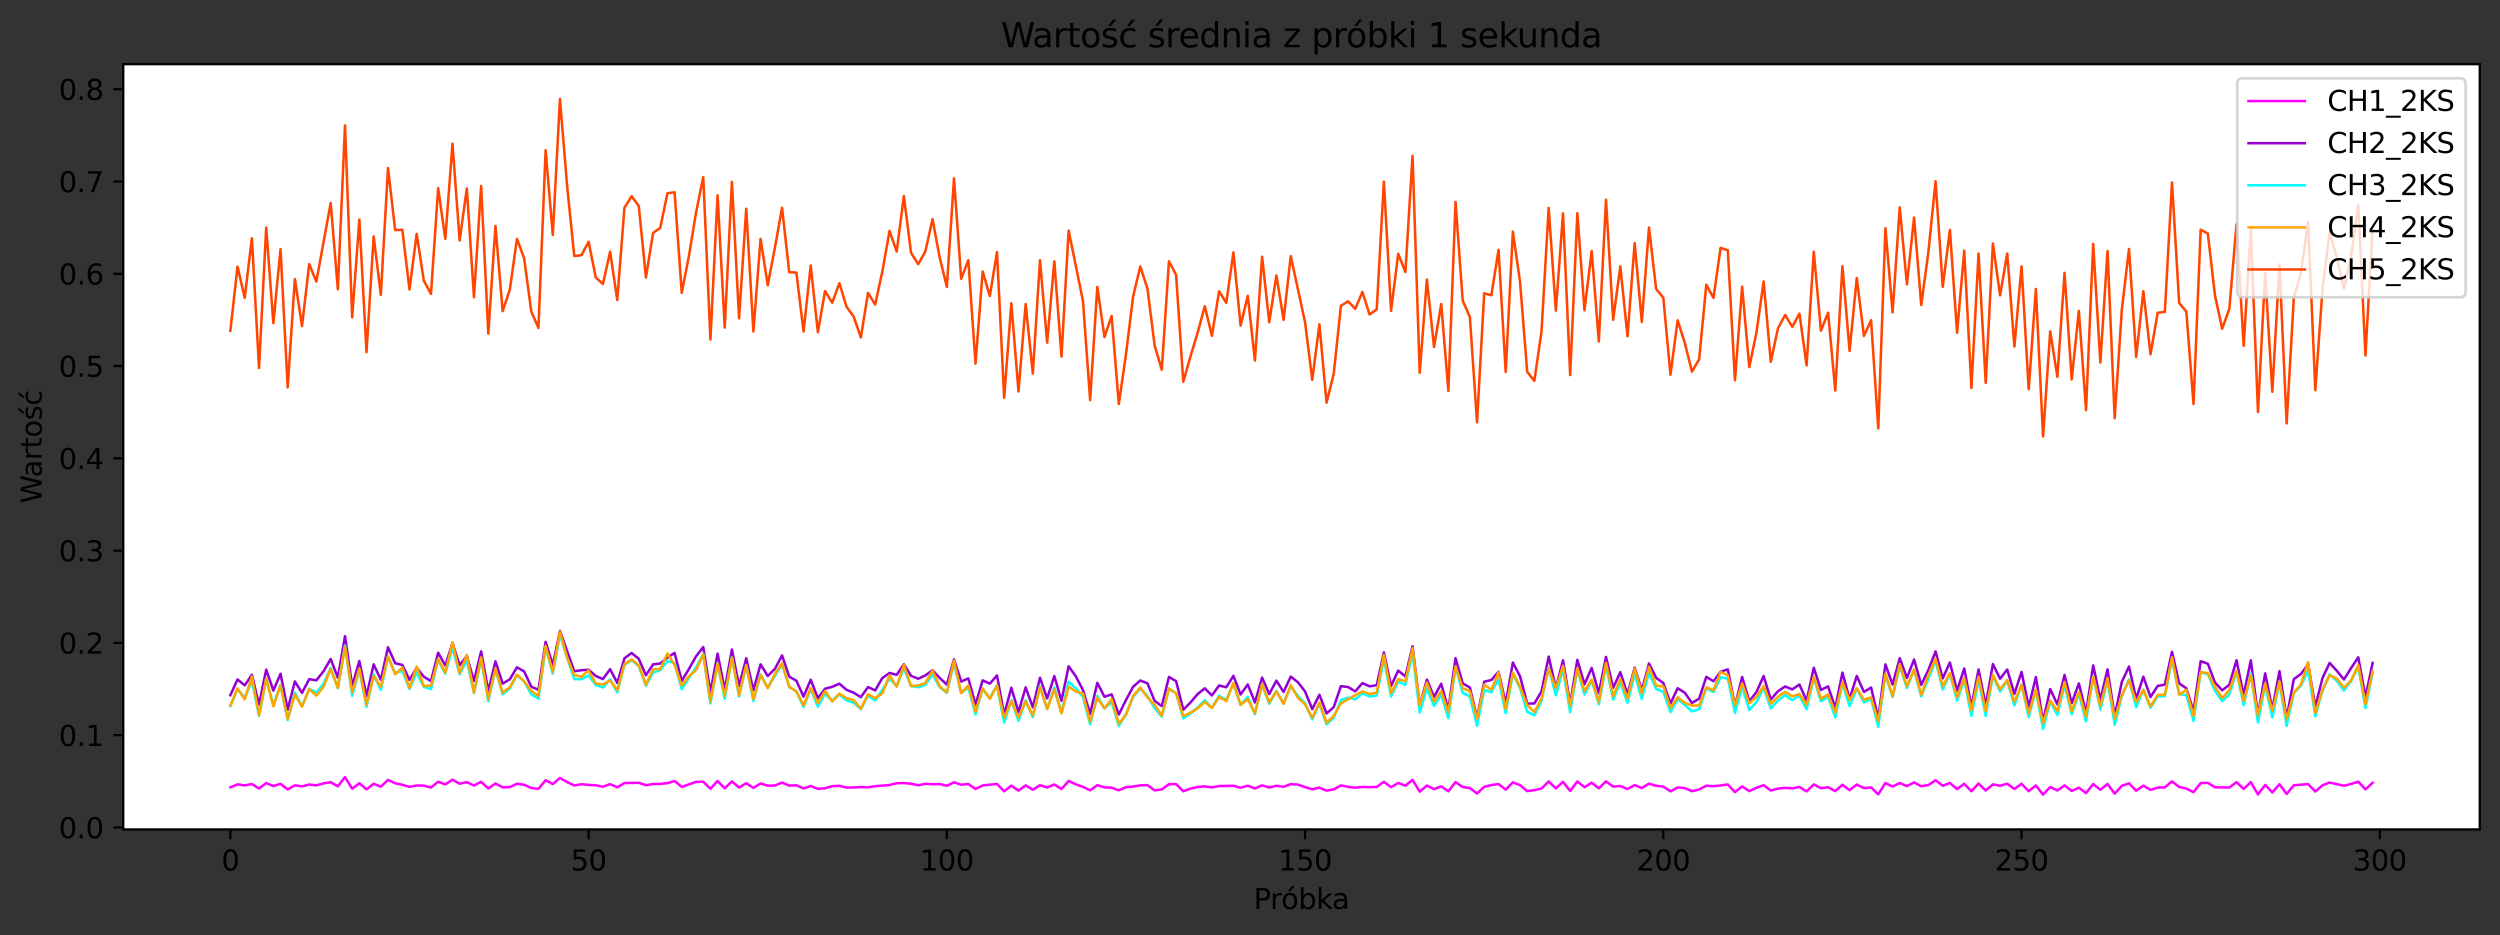 <?xml version="1.0" encoding="utf-8" standalone="no"?>
<!DOCTYPE svg PUBLIC "-//W3C//DTD SVG 1.1//EN"
  "http://www.w3.org/Graphics/SVG/1.1/DTD/svg11.dtd">
<svg xmlns:xlink="http://www.w3.org/1999/xlink" width="887.981pt" height="332.154pt" viewBox="0 0 887.981 332.154" xmlns="http://www.w3.org/2000/svg" version="1.1">
 <rect x="0" y="0" width="887.981" height="332.154" fill="#333333" stroke="none"/>
 <defs>
  <style type="text/css">*{stroke-linejoin: round; stroke-linecap: butt}</style>
 </defs>
 <g id="figure_1">
  <g id="patch_1">
   <path d="M 0 332.154 
L 887.981 332.154 
L 887.981 0 
L 0 0 
L 0 332.154 
z
" style="fill: none"/>
  </g>
  <g id="axes_1">
   <g id="patch_2">
    <path d="M 43.781 294.598 
L 880.781 294.598 
L 880.781 22.798 
L 43.781 22.798 
z
" style="fill: #ffffff"/>
   </g>
   <g id="matplotlib.axis_1">
    <g id="xtick_1">
     <g id="line2d_1">
      <defs>
       <path id="m6b2cd78109" d="M 0 0 
L 0 3.5 
" style="stroke: #000000; stroke-width: 0.8"/>
      </defs>
      <g>
       <use xlink:href="#m6b2cd78109" x="81.827" y="294.598" style="stroke: #000000; stroke-width: 0.8"/>
      </g>
     </g>
     <g id="text_1">
      <!-- 0 -->
      <g transform="translate(78.645 309.197)scale(0.1 -0.1)">
       <defs>
        <path id="DejaVuSans-30" d="M 2034 4250 
Q 1547 4250 1301 3770 
Q 1056 3291 1056 2328 
Q 1056 1369 1301 889 
Q 1547 409 2034 409 
Q 2525 409 2770 889 
Q 3016 1369 3016 2328 
Q 3016 3291 2770 3770 
Q 2525 4250 2034 4250 
z
M 2034 4750 
Q 2819 4750 3233 4129 
Q 3647 3509 3647 2328 
Q 3647 1150 3233 529 
Q 2819 -91 2034 -91 
Q 1250 -91 836 529 
Q 422 1150 422 2328 
Q 422 3509 836 4129 
Q 1250 4750 2034 4750 
z
" transform="scale(0.016)"/>
       </defs>
       <use xlink:href="#DejaVuSans-30"/>
      </g>
     </g>
    </g>
    <g id="xtick_2">
     <g id="line2d_2">
      <g>
       <use xlink:href="#m6b2cd78109" x="209.069" y="294.598" style="stroke: #000000; stroke-width: 0.8"/>
      </g>
     </g>
     <g id="text_2">
      <!-- 50 -->
      <g transform="translate(202.707 309.197)scale(0.1 -0.1)">
       <defs>
        <path id="DejaVuSans-35" d="M 691 4666 
L 3169 4666 
L 3169 4134 
L 1269 4134 
L 1269 2991 
Q 1406 3038 1543 3061 
Q 1681 3084 1819 3084 
Q 2600 3084 3056 2656 
Q 3513 2228 3513 1497 
Q 3513 744 3044 326 
Q 2575 -91 1722 -91 
Q 1428 -91 1123 -41 
Q 819 9 494 109 
L 494 744 
Q 775 591 1075 516 
Q 1375 441 1709 441 
Q 2250 441 2565 725 
Q 2881 1009 2881 1497 
Q 2881 1984 2565 2268 
Q 2250 2553 1709 2553 
Q 1456 2553 1204 2497 
Q 953 2441 691 2322 
L 691 4666 
z
" transform="scale(0.016)"/>
       </defs>
       <use xlink:href="#DejaVuSans-35"/>
       <use xlink:href="#DejaVuSans-30" x="63.623"/>
      </g>
     </g>
    </g>
    <g id="xtick_3">
     <g id="line2d_3">
      <g>
       <use xlink:href="#m6b2cd78109" x="336.311" y="294.598" style="stroke: #000000; stroke-width: 0.8"/>
      </g>
     </g>
     <g id="text_3">
      <!-- 100 -->
      <g transform="translate(326.768 309.197)scale(0.1 -0.1)">
       <defs>
        <path id="DejaVuSans-31" d="M 794 531 
L 1825 531 
L 1825 4091 
L 703 3866 
L 703 4441 
L 1819 4666 
L 2450 4666 
L 2450 531 
L 3481 531 
L 3481 0 
L 794 0 
L 794 531 
z
" transform="scale(0.016)"/>
       </defs>
       <use xlink:href="#DejaVuSans-31"/>
       <use xlink:href="#DejaVuSans-30" x="63.623"/>
       <use xlink:href="#DejaVuSans-30" x="127.246"/>
      </g>
     </g>
    </g>
    <g id="xtick_4">
     <g id="line2d_4">
      <g>
       <use xlink:href="#m6b2cd78109" x="463.554" y="294.598" style="stroke: #000000; stroke-width: 0.8"/>
      </g>
     </g>
     <g id="text_4">
      <!-- 150 -->
      <g transform="translate(454.01 309.197)scale(0.1 -0.1)">
       <use xlink:href="#DejaVuSans-31"/>
       <use xlink:href="#DejaVuSans-35" x="63.623"/>
       <use xlink:href="#DejaVuSans-30" x="127.246"/>
      </g>
     </g>
    </g>
    <g id="xtick_5">
     <g id="line2d_5">
      <g>
       <use xlink:href="#m6b2cd78109" x="590.796" y="294.598" style="stroke: #000000; stroke-width: 0.8"/>
      </g>
     </g>
     <g id="text_5">
      <!-- 200 -->
      <g transform="translate(581.252 309.197)scale(0.1 -0.1)">
       <defs>
        <path id="DejaVuSans-32" d="M 1228 531 
L 3431 531 
L 3431 0 
L 469 0 
L 469 531 
Q 828 903 1448 1529 
Q 2069 2156 2228 2338 
Q 2531 2678 2651 2914 
Q 2772 3150 2772 3378 
Q 2772 3750 2511 3984 
Q 2250 4219 1831 4219 
Q 1534 4219 1204 4116 
Q 875 4013 500 3803 
L 500 4441 
Q 881 4594 1212 4672 
Q 1544 4750 1819 4750 
Q 2544 4750 2975 4387 
Q 3406 4025 3406 3419 
Q 3406 3131 3298 2873 
Q 3191 2616 2906 2266 
Q 2828 2175 2409 1742 
Q 1991 1309 1228 531 
z
" transform="scale(0.016)"/>
       </defs>
       <use xlink:href="#DejaVuSans-32"/>
       <use xlink:href="#DejaVuSans-30" x="63.623"/>
       <use xlink:href="#DejaVuSans-30" x="127.246"/>
      </g>
     </g>
    </g>
    <g id="xtick_6">
     <g id="line2d_6">
      <g>
       <use xlink:href="#m6b2cd78109" x="718.038" y="294.598" style="stroke: #000000; stroke-width: 0.8"/>
      </g>
     </g>
     <g id="text_6">
      <!-- 250 -->
      <g transform="translate(708.495 309.197)scale(0.1 -0.1)">
       <use xlink:href="#DejaVuSans-32"/>
       <use xlink:href="#DejaVuSans-35" x="63.623"/>
       <use xlink:href="#DejaVuSans-30" x="127.246"/>
      </g>
     </g>
    </g>
    <g id="xtick_7">
     <g id="line2d_7">
      <g>
       <use xlink:href="#m6b2cd78109" x="845.281" y="294.598" style="stroke: #000000; stroke-width: 0.8"/>
      </g>
     </g>
     <g id="text_7">
      <!-- 300 -->
      <g transform="translate(835.737 309.197)scale(0.1 -0.1)">
       <defs>
        <path id="DejaVuSans-33" d="M 2597 2516 
Q 3050 2419 3304 2112 
Q 3559 1806 3559 1356 
Q 3559 666 3084 287 
Q 2609 -91 1734 -91 
Q 1441 -91 1130 -33 
Q 819 25 488 141 
L 488 750 
Q 750 597 1062 519 
Q 1375 441 1716 441 
Q 2309 441 2620 675 
Q 2931 909 2931 1356 
Q 2931 1769 2642 2001 
Q 2353 2234 1838 2234 
L 1294 2234 
L 1294 2753 
L 1863 2753 
Q 2328 2753 2575 2939 
Q 2822 3125 2822 3475 
Q 2822 3834 2567 4026 
Q 2313 4219 1838 4219 
Q 1578 4219 1281 4162 
Q 984 4106 628 3988 
L 628 4550 
Q 988 4650 1302 4700 
Q 1616 4750 1894 4750 
Q 2613 4750 3031 4423 
Q 3450 4097 3450 3541 
Q 3450 3153 3228 2886 
Q 3006 2619 2597 2516 
z
" transform="scale(0.016)"/>
       </defs>
       <use xlink:href="#DejaVuSans-33"/>
       <use xlink:href="#DejaVuSans-30" x="63.623"/>
       <use xlink:href="#DejaVuSans-30" x="127.246"/>
      </g>
     </g>
    </g>
    <g id="text_8">
     <!-- Próbka -->
     <g transform="translate(445.305 322.875)scale(0.1 -0.1)">
      <defs>
       <path id="DejaVuSans-50" d="M 1259 4147 
L 1259 2394 
L 2053 2394 
Q 2494 2394 2734 2622 
Q 2975 2850 2975 3272 
Q 2975 3691 2734 3919 
Q 2494 4147 2053 4147 
L 1259 4147 
z
M 628 4666 
L 2053 4666 
Q 2838 4666 3239 4311 
Q 3641 3956 3641 3272 
Q 3641 2581 3239 2228 
Q 2838 1875 2053 1875 
L 1259 1875 
L 1259 0 
L 628 0 
L 628 4666 
z
" transform="scale(0.016)"/>
       <path id="DejaVuSans-72" d="M 2631 2963 
Q 2534 3019 2420 3045 
Q 2306 3072 2169 3072 
Q 1681 3072 1420 2755 
Q 1159 2438 1159 1844 
L 1159 0 
L 581 0 
L 581 3500 
L 1159 3500 
L 1159 2956 
Q 1341 3275 1631 3429 
Q 1922 3584 2338 3584 
Q 2397 3584 2469 3576 
Q 2541 3569 2628 3553 
L 2631 2963 
z
" transform="scale(0.016)"/>
       <path id="DejaVuSans-f3" d="M 1959 3097 
Q 1497 3097 1228 2736 
Q 959 2375 959 1747 
Q 959 1119 1226 758 
Q 1494 397 1959 397 
Q 2419 397 2687 759 
Q 2956 1122 2956 1747 
Q 2956 2369 2687 2733 
Q 2419 3097 1959 3097 
z
M 1959 3584 
Q 2709 3584 3137 3096 
Q 3566 2609 3566 1747 
Q 3566 888 3137 398 
Q 2709 -91 1959 -91 
Q 1206 -91 779 398 
Q 353 888 353 1747 
Q 353 2609 779 3096 
Q 1206 3584 1959 3584 
z
M 2394 5119 
L 3016 5119 
L 1998 3944 
L 1519 3944 
L 2394 5119 
z
" transform="scale(0.016)"/>
       <path id="DejaVuSans-62" d="M 3116 1747 
Q 3116 2381 2855 2742 
Q 2594 3103 2138 3103 
Q 1681 3103 1420 2742 
Q 1159 2381 1159 1747 
Q 1159 1113 1420 752 
Q 1681 391 2138 391 
Q 2594 391 2855 752 
Q 3116 1113 3116 1747 
z
M 1159 2969 
Q 1341 3281 1617 3432 
Q 1894 3584 2278 3584 
Q 2916 3584 3314 3078 
Q 3713 2572 3713 1747 
Q 3713 922 3314 415 
Q 2916 -91 2278 -91 
Q 1894 -91 1617 61 
Q 1341 213 1159 525 
L 1159 0 
L 581 0 
L 581 4863 
L 1159 4863 
L 1159 2969 
z
" transform="scale(0.016)"/>
       <path id="DejaVuSans-6b" d="M 581 4863 
L 1159 4863 
L 1159 1991 
L 2875 3500 
L 3609 3500 
L 1753 1863 
L 3688 0 
L 2938 0 
L 1159 1709 
L 1159 0 
L 581 0 
L 581 4863 
z
" transform="scale(0.016)"/>
       <path id="DejaVuSans-61" d="M 2194 1759 
Q 1497 1759 1228 1600 
Q 959 1441 959 1056 
Q 959 750 1161 570 
Q 1363 391 1709 391 
Q 2188 391 2477 730 
Q 2766 1069 2766 1631 
L 2766 1759 
L 2194 1759 
z
M 3341 1997 
L 3341 0 
L 2766 0 
L 2766 531 
Q 2569 213 2275 61 
Q 1981 -91 1556 -91 
Q 1019 -91 701 211 
Q 384 513 384 1019 
Q 384 1609 779 1909 
Q 1175 2209 1959 2209 
L 2766 2209 
L 2766 2266 
Q 2766 2663 2505 2880 
Q 2244 3097 1772 3097 
Q 1472 3097 1187 3025 
Q 903 2953 641 2809 
L 641 3341 
Q 956 3463 1253 3523 
Q 1550 3584 1831 3584 
Q 2591 3584 2966 3190 
Q 3341 2797 3341 1997 
z
" transform="scale(0.016)"/>
      </defs>
      <use xlink:href="#DejaVuSans-50"/>
      <use xlink:href="#DejaVuSans-72" x="58.553"/>
      <use xlink:href="#DejaVuSans-f3" x="97.416"/>
      <use xlink:href="#DejaVuSans-62" x="158.598"/>
      <use xlink:href="#DejaVuSans-6b" x="222.074"/>
      <use xlink:href="#DejaVuSans-61" x="278.234"/>
     </g>
    </g>
   </g>
   <g id="matplotlib.axis_2">
    <g id="ytick_1">
     <g id="line2d_8">
      <defs>
       <path id="m321a9cdbeb" d="M 0 0 
L -3.5 0 
" style="stroke: #000000; stroke-width: 0.8"/>
      </defs>
      <g>
       <use xlink:href="#m321a9cdbeb" x="43.781" y="293.92" style="stroke: #000000; stroke-width: 0.8"/>
      </g>
     </g>
     <g id="text_9">
      <!-- 0.0 -->
      <g transform="translate(20.878 297.719)scale(0.1 -0.1)">
       <defs>
        <path id="DejaVuSans-2e" d="M 684 794 
L 1344 794 
L 1344 0 
L 684 0 
L 684 794 
z
" transform="scale(0.016)"/>
       </defs>
       <use xlink:href="#DejaVuSans-30"/>
       <use xlink:href="#DejaVuSans-2e" x="63.623"/>
       <use xlink:href="#DejaVuSans-30" x="95.41"/>
      </g>
     </g>
    </g>
    <g id="ytick_2">
     <g id="line2d_9">
      <g>
       <use xlink:href="#m321a9cdbeb" x="43.781" y="261.14" style="stroke: #000000; stroke-width: 0.8"/>
      </g>
     </g>
     <g id="text_10">
      <!-- 0.1 -->
      <g transform="translate(20.878 264.94)scale(0.1 -0.1)">
       <use xlink:href="#DejaVuSans-30"/>
       <use xlink:href="#DejaVuSans-2e" x="63.623"/>
       <use xlink:href="#DejaVuSans-31" x="95.41"/>
      </g>
     </g>
    </g>
    <g id="ytick_3">
     <g id="line2d_10">
      <g>
       <use xlink:href="#m321a9cdbeb" x="43.781" y="228.361" style="stroke: #000000; stroke-width: 0.8"/>
      </g>
     </g>
     <g id="text_11">
      <!-- 0.2 -->
      <g transform="translate(20.878 232.161)scale(0.1 -0.1)">
       <use xlink:href="#DejaVuSans-30"/>
       <use xlink:href="#DejaVuSans-2e" x="63.623"/>
       <use xlink:href="#DejaVuSans-32" x="95.41"/>
      </g>
     </g>
    </g>
    <g id="ytick_4">
     <g id="line2d_11">
      <g>
       <use xlink:href="#m321a9cdbeb" x="43.781" y="195.582" style="stroke: #000000; stroke-width: 0.8"/>
      </g>
     </g>
     <g id="text_12">
      <!-- 0.3 -->
      <g transform="translate(20.878 199.381)scale(0.1 -0.1)">
       <use xlink:href="#DejaVuSans-30"/>
       <use xlink:href="#DejaVuSans-2e" x="63.623"/>
       <use xlink:href="#DejaVuSans-33" x="95.41"/>
      </g>
     </g>
    </g>
    <g id="ytick_5">
     <g id="line2d_12">
      <g>
       <use xlink:href="#m321a9cdbeb" x="43.781" y="162.803" style="stroke: #000000; stroke-width: 0.8"/>
      </g>
     </g>
     <g id="text_13">
      <!-- 0.4 -->
      <g transform="translate(20.878 166.602)scale(0.1 -0.1)">
       <defs>
        <path id="DejaVuSans-34" d="M 2419 4116 
L 825 1625 
L 2419 1625 
L 2419 4116 
z
M 2253 4666 
L 3047 4666 
L 3047 1625 
L 3713 1625 
L 3713 1100 
L 3047 1100 
L 3047 0 
L 2419 0 
L 2419 1100 
L 313 1100 
L 313 1709 
L 2253 4666 
z
" transform="scale(0.016)"/>
       </defs>
       <use xlink:href="#DejaVuSans-30"/>
       <use xlink:href="#DejaVuSans-2e" x="63.623"/>
       <use xlink:href="#DejaVuSans-34" x="95.41"/>
      </g>
     </g>
    </g>
    <g id="ytick_6">
     <g id="line2d_13">
      <g>
       <use xlink:href="#m321a9cdbeb" x="43.781" y="130.024" style="stroke: #000000; stroke-width: 0.8"/>
      </g>
     </g>
     <g id="text_14">
      <!-- 0.5 -->
      <g transform="translate(20.878 133.823)scale(0.1 -0.1)">
       <use xlink:href="#DejaVuSans-30"/>
       <use xlink:href="#DejaVuSans-2e" x="63.623"/>
       <use xlink:href="#DejaVuSans-35" x="95.41"/>
      </g>
     </g>
    </g>
    <g id="ytick_7">
     <g id="line2d_14">
      <g>
       <use xlink:href="#m321a9cdbeb" x="43.781" y="97.245" style="stroke: #000000; stroke-width: 0.8"/>
      </g>
     </g>
     <g id="text_15">
      <!-- 0.6 -->
      <g transform="translate(20.878 101.044)scale(0.1 -0.1)">
       <defs>
        <path id="DejaVuSans-36" d="M 2113 2584 
Q 1688 2584 1439 2293 
Q 1191 2003 1191 1497 
Q 1191 994 1439 701 
Q 1688 409 2113 409 
Q 2538 409 2786 701 
Q 3034 994 3034 1497 
Q 3034 2003 2786 2293 
Q 2538 2584 2113 2584 
z
M 3366 4563 
L 3366 3988 
Q 3128 4100 2886 4159 
Q 2644 4219 2406 4219 
Q 1781 4219 1451 3797 
Q 1122 3375 1075 2522 
Q 1259 2794 1537 2939 
Q 1816 3084 2150 3084 
Q 2853 3084 3261 2657 
Q 3669 2231 3669 1497 
Q 3669 778 3244 343 
Q 2819 -91 2113 -91 
Q 1303 -91 875 529 
Q 447 1150 447 2328 
Q 447 3434 972 4092 
Q 1497 4750 2381 4750 
Q 2619 4750 2861 4703 
Q 3103 4656 3366 4563 
z
" transform="scale(0.016)"/>
       </defs>
       <use xlink:href="#DejaVuSans-30"/>
       <use xlink:href="#DejaVuSans-2e" x="63.623"/>
       <use xlink:href="#DejaVuSans-36" x="95.41"/>
      </g>
     </g>
    </g>
    <g id="ytick_8">
     <g id="line2d_15">
      <g>
       <use xlink:href="#m321a9cdbeb" x="43.781" y="64.466" style="stroke: #000000; stroke-width: 0.8"/>
      </g>
     </g>
     <g id="text_16">
      <!-- 0.7 -->
      <g transform="translate(20.878 68.265)scale(0.1 -0.1)">
       <defs>
        <path id="DejaVuSans-37" d="M 525 4666 
L 3525 4666 
L 3525 4397 
L 1831 0 
L 1172 0 
L 2766 4134 
L 525 4134 
L 525 4666 
z
" transform="scale(0.016)"/>
       </defs>
       <use xlink:href="#DejaVuSans-30"/>
       <use xlink:href="#DejaVuSans-2e" x="63.623"/>
       <use xlink:href="#DejaVuSans-37" x="95.41"/>
      </g>
     </g>
    </g>
    <g id="ytick_9">
     <g id="line2d_16">
      <g>
       <use xlink:href="#m321a9cdbeb" x="43.781" y="31.686" style="stroke: #000000; stroke-width: 0.8"/>
      </g>
     </g>
     <g id="text_17">
      <!-- 0.8 -->
      <g transform="translate(20.878 35.486)scale(0.1 -0.1)">
       <defs>
        <path id="DejaVuSans-38" d="M 2034 2216 
Q 1584 2216 1326 1975 
Q 1069 1734 1069 1313 
Q 1069 891 1326 650 
Q 1584 409 2034 409 
Q 2484 409 2743 651 
Q 3003 894 3003 1313 
Q 3003 1734 2745 1975 
Q 2488 2216 2034 2216 
z
M 1403 2484 
Q 997 2584 770 2862 
Q 544 3141 544 3541 
Q 544 4100 942 4425 
Q 1341 4750 2034 4750 
Q 2731 4750 3128 4425 
Q 3525 4100 3525 3541 
Q 3525 3141 3298 2862 
Q 3072 2584 2669 2484 
Q 3125 2378 3379 2068 
Q 3634 1759 3634 1313 
Q 3634 634 3220 271 
Q 2806 -91 2034 -91 
Q 1263 -91 848 271 
Q 434 634 434 1313 
Q 434 1759 690 2068 
Q 947 2378 1403 2484 
z
M 1172 3481 
Q 1172 3119 1398 2916 
Q 1625 2713 2034 2713 
Q 2441 2713 2670 2916 
Q 2900 3119 2900 3481 
Q 2900 3844 2670 4047 
Q 2441 4250 2034 4250 
Q 1625 4250 1398 4047 
Q 1172 3844 1172 3481 
z
" transform="scale(0.016)"/>
       </defs>
       <use xlink:href="#DejaVuSans-30"/>
       <use xlink:href="#DejaVuSans-2e" x="63.623"/>
       <use xlink:href="#DejaVuSans-38" x="95.41"/>
      </g>
     </g>
    </g>
    <g id="text_18">
     <!-- Wartość -->
     <g transform="translate(14.798 178.816)rotate(-90)scale(0.1 -0.1)">
      <defs>
       <path id="DejaVuSans-57" d="M 213 4666 
L 850 4666 
L 1831 722 
L 2809 4666 
L 3519 4666 
L 4500 722 
L 5478 4666 
L 6119 4666 
L 4947 0 
L 4153 0 
L 3169 4050 
L 2175 0 
L 1381 0 
L 213 4666 
z
" transform="scale(0.016)"/>
       <path id="DejaVuSans-74" d="M 1172 4494 
L 1172 3500 
L 2356 3500 
L 2356 3053 
L 1172 3053 
L 1172 1153 
Q 1172 725 1289 603 
Q 1406 481 1766 481 
L 2356 481 
L 2356 0 
L 1766 0 
Q 1100 0 847 248 
Q 594 497 594 1153 
L 594 3053 
L 172 3053 
L 172 3500 
L 594 3500 
L 594 4494 
L 1172 4494 
z
" transform="scale(0.016)"/>
       <path id="DejaVuSans-6f" d="M 1959 3097 
Q 1497 3097 1228 2736 
Q 959 2375 959 1747 
Q 959 1119 1226 758 
Q 1494 397 1959 397 
Q 2419 397 2687 759 
Q 2956 1122 2956 1747 
Q 2956 2369 2687 2733 
Q 2419 3097 1959 3097 
z
M 1959 3584 
Q 2709 3584 3137 3096 
Q 3566 2609 3566 1747 
Q 3566 888 3137 398 
Q 2709 -91 1959 -91 
Q 1206 -91 779 398 
Q 353 888 353 1747 
Q 353 2609 779 3096 
Q 1206 3584 1959 3584 
z
" transform="scale(0.016)"/>
       <path id="DejaVuSans-15b" d="M 2242 5119 
L 2864 5119 
L 1846 3944 
L 1367 3944 
L 2242 5119 
z
M 2834 3397 
L 2834 2853 
Q 2591 2978 2328 3040 
Q 2066 3103 1784 3103 
Q 1356 3103 1142 2972 
Q 928 2841 928 2578 
Q 928 2378 1081 2264 
Q 1234 2150 1697 2047 
L 1894 2003 
Q 2506 1872 2764 1633 
Q 3022 1394 3022 966 
Q 3022 478 2636 193 
Q 2250 -91 1575 -91 
Q 1294 -91 989 -36 
Q 684 19 347 128 
L 347 722 
Q 666 556 975 473 
Q 1284 391 1588 391 
Q 1994 391 2212 530 
Q 2431 669 2431 922 
Q 2431 1156 2273 1281 
Q 2116 1406 1581 1522 
L 1381 1569 
Q 847 1681 609 1914 
Q 372 2147 372 2553 
Q 372 3047 722 3315 
Q 1072 3584 1716 3584 
Q 2034 3584 2315 3537 
Q 2597 3491 2834 3397 
z
" transform="scale(0.016)"/>
       <path id="DejaVuSans-107" d="M 3122 3366 
L 3122 2828 
Q 2878 2963 2633 3030 
Q 2388 3097 2138 3097 
Q 1578 3097 1268 2742 
Q 959 2388 959 1747 
Q 959 1106 1268 751 
Q 1578 397 2138 397 
Q 2388 397 2633 464 
Q 2878 531 3122 666 
L 3122 134 
Q 2881 22 2623 -34 
Q 2366 -91 2075 -91 
Q 1284 -91 818 406 
Q 353 903 353 1747 
Q 353 2603 823 3093 
Q 1294 3584 2113 3584 
Q 2378 3584 2631 3529 
Q 2884 3475 3122 3366 
z
M 2466 5119 
L 3088 5119 
L 2070 3944 
L 1591 3944 
L 2466 5119 
z
" transform="scale(0.016)"/>
      </defs>
      <use xlink:href="#DejaVuSans-57"/>
      <use xlink:href="#DejaVuSans-61" x="92.502"/>
      <use xlink:href="#DejaVuSans-72" x="153.781"/>
      <use xlink:href="#DejaVuSans-74" x="194.895"/>
      <use xlink:href="#DejaVuSans-6f" x="234.104"/>
      <use xlink:href="#DejaVuSans-15b" x="295.285"/>
      <use xlink:href="#DejaVuSans-107" x="347.385"/>
     </g>
    </g>
   </g>
   <g id="line2d_17">
    <path d="M 81.827 279.646 
L 84.372 278.604 
L 86.916 278.966 
L 89.461 278.49 
L 92.006 280.073 
L 94.551 278.148 
L 97.096 279.203 
L 99.641 278.412 
L 102.185 280.419 
L 104.73 278.931 
L 107.275 279.33 
L 109.82 278.662 
L 112.365 278.941 
L 114.91 278.263 
L 117.455 277.821 
L 119.999 279.293 
L 122.544 276.026 
L 125.089 280.135 
L 127.634 278.204 
L 130.179 280.388 
L 132.724 278.393 
L 135.268 279.428 
L 137.813 277.032 
L 140.358 278.197 
L 142.903 278.756 
L 145.448 279.478 
L 147.993 279.009 
L 150.538 279.056 
L 153.082 279.724 
L 155.627 277.652 
L 158.172 278.625 
L 160.717 276.946 
L 163.262 278.366 
L 165.807 277.819 
L 168.351 279.016 
L 170.896 277.69 
L 173.441 280.047 
L 175.986 278.309 
L 178.531 279.652 
L 181.076 279.571 
L 183.621 278.391 
L 186.165 278.745 
L 188.71 279.886 
L 191.255 280.199 
L 193.8 277.123 
L 196.345 278.491 
L 198.89 276.332 
L 201.434 277.775 
L 203.979 278.979 
L 206.524 278.551 
L 209.069 278.799 
L 211.614 278.927 
L 214.159 279.439 
L 216.704 278.518 
L 219.248 279.652 
L 221.793 278.139 
L 226.883 278.038 
L 229.428 278.886 
L 231.973 278.478 
L 234.517 278.434 
L 237.062 278.185 
L 239.607 277.405 
L 242.152 279.502 
L 247.242 277.713 
L 249.787 277.652 
L 252.331 280.15 
L 254.876 277.415 
L 257.421 280.008 
L 259.966 277.551 
L 262.511 279.725 
L 265.056 278.185 
L 267.6 279.859 
L 270.145 278.293 
L 272.69 279.051 
L 275.235 279.021 
L 277.78 277.974 
L 280.325 279.039 
L 282.87 278.929 
L 285.414 280.036 
L 287.959 279.172 
L 290.504 280.205 
L 293.049 279.976 
L 295.594 279.246 
L 298.139 279.117 
L 300.683 279.725 
L 303.228 279.704 
L 305.773 279.554 
L 308.318 279.646 
L 310.863 279.255 
L 315.953 278.83 
L 318.497 278.195 
L 321.042 278.136 
L 323.587 278.363 
L 326.132 278.923 
L 328.677 278.407 
L 331.222 278.554 
L 333.767 278.484 
L 336.311 279.117 
L 338.856 277.869 
L 341.401 278.733 
L 343.946 278.484 
L 346.491 280.233 
L 349.036 278.98 
L 354.125 278.468 
L 356.67 281.056 
L 359.215 279.047 
L 361.76 280.82 
L 364.305 278.954 
L 366.85 280.512 
L 369.394 278.89 
L 371.939 279.708 
L 374.484 278.644 
L 377.029 280.262 
L 379.574 277.392 
L 382.119 278.596 
L 384.663 279.497 
L 387.208 280.712 
L 389.753 278.885 
L 392.298 279.675 
L 394.843 279.772 
L 397.388 280.714 
L 399.933 279.603 
L 402.477 279.377 
L 405.022 278.953 
L 407.567 278.868 
L 410.112 280.729 
L 412.657 280.412 
L 415.202 278.541 
L 417.746 278.512 
L 420.291 281.056 
L 422.836 280.093 
L 425.381 279.543 
L 427.926 279.309 
L 430.471 279.684 
L 433.016 279.198 
L 438.105 279.111 
L 440.65 279.792 
L 443.195 279.081 
L 445.74 280.062 
L 448.285 278.95 
L 450.829 279.711 
L 453.374 279.098 
L 455.919 279.459 
L 458.464 278.524 
L 461.009 278.684 
L 463.554 279.591 
L 466.099 280.327 
L 468.643 279.77 
L 471.188 280.834 
L 473.733 280.394 
L 476.278 278.965 
L 478.823 279.497 
L 481.368 279.78 
L 483.912 279.522 
L 486.457 279.601 
L 489.002 279.514 
L 491.547 277.69 
L 494.092 279.612 
L 496.637 278.097 
L 499.182 279.069 
L 501.726 276.998 
L 504.271 281.183 
L 506.816 279.024 
L 509.361 280.287 
L 511.906 279.296 
L 514.451 281.067 
L 516.995 277.793 
L 519.54 279.541 
L 522.085 279.894 
L 524.63 281.843 
L 527.175 279.484 
L 529.72 278.84 
L 532.265 278.491 
L 534.809 280.478 
L 537.354 277.897 
L 539.899 278.867 
L 542.444 280.994 
L 544.989 280.661 
L 547.534 280.077 
L 550.078 277.57 
L 552.623 280.032 
L 555.168 277.712 
L 557.713 280.934 
L 560.258 277.57 
L 562.803 279.615 
L 565.348 278.002 
L 567.892 280.006 
L 570.437 277.529 
L 572.982 279.39 
L 575.527 279.192 
L 578.072 280.248 
L 580.617 278.876 
L 583.161 279.894 
L 585.706 278.36 
L 588.251 279.104 
L 590.796 279.394 
L 593.341 281.086 
L 595.886 279.684 
L 598.431 279.918 
L 600.975 281.029 
L 603.52 280.413 
L 606.065 279.09 
L 608.61 279.246 
L 611.155 279.002 
L 613.7 278.624 
L 616.244 281.375 
L 618.789 279.314 
L 621.334 281 
L 623.879 279.819 
L 626.424 278.891 
L 628.969 280.794 
L 631.514 280.093 
L 634.058 279.84 
L 636.603 280.023 
L 639.148 279.535 
L 641.693 281.092 
L 644.238 278.618 
L 646.783 279.963 
L 649.327 279.634 
L 651.872 280.986 
L 654.417 278.74 
L 656.962 280.658 
L 659.507 278.664 
L 662.052 279.931 
L 664.597 279.696 
L 667.141 282.142 
L 669.686 278.114 
L 672.231 279.388 
L 674.776 278.123 
L 677.321 279.235 
L 679.866 277.91 
L 682.41 279.272 
L 684.955 278.841 
L 687.5 277.136 
L 690.045 279.1 
L 692.59 278.097 
L 695.135 280.289 
L 697.68 278.399 
L 700.224 281.055 
L 702.769 278.297 
L 705.314 280.788 
L 707.859 278.597 
L 710.404 279.093 
L 712.949 278.383 
L 715.493 280.227 
L 718.038 278.41 
L 720.583 281.026 
L 723.128 278.986 
L 725.673 282.244 
L 728.218 279.538 
L 730.763 280.771 
L 733.307 278.972 
L 735.852 280.927 
L 738.397 279.784 
L 740.942 281.702 
L 743.487 278.487 
L 746.032 280.522 
L 748.576 278.455 
L 751.121 281.898 
L 753.666 279.129 
L 756.211 278.226 
L 758.756 280.859 
L 761.301 279.051 
L 763.846 280.568 
L 766.39 279.746 
L 768.935 279.649 
L 771.48 277.542 
L 774.025 279.518 
L 776.57 280.086 
L 779.115 281.368 
L 781.659 278.15 
L 784.204 278.064 
L 786.749 279.642 
L 791.839 279.725 
L 794.384 277.825 
L 796.929 280.232 
L 799.473 277.817 
L 802.018 282.171 
L 804.563 278.807 
L 807.108 281.456 
L 809.653 278.561 
L 812.198 282.005 
L 814.742 278.929 
L 819.832 278.51 
L 822.377 281.139 
L 824.922 278.945 
L 827.467 277.959 
L 832.556 279.085 
L 835.101 278.461 
L 837.646 277.641 
L 840.191 280.386 
L 842.736 278.047 
L 842.736 278.047 
" clip-path="url(#pc9d8a36f16)" style="fill: none; stroke: #ff00ff; stroke-width: 0.9; stroke-linecap: square"/>
   </g>
   <g id="line2d_18">
    <path d="M 81.827 246.924 
L 84.372 241.333 
L 86.916 243.44 
L 89.461 239.697 
L 92.006 250.271 
L 94.551 237.844 
L 97.096 245.281 
L 99.641 239.313 
L 102.185 252.05 
L 104.73 242.045 
L 107.275 246.114 
L 109.82 241.22 
L 112.365 241.648 
L 114.91 238.445 
L 117.455 234.069 
L 119.999 240.714 
L 122.544 225.948 
L 125.089 243.7 
L 127.634 234.787 
L 130.179 247.212 
L 132.724 235.977 
L 135.268 241.453 
L 137.813 229.901 
L 140.358 235.586 
L 142.903 236.177 
L 145.448 241.503 
L 147.993 237.207 
L 150.538 240.355 
L 153.082 241.911 
L 155.627 231.829 
L 158.172 236.389 
L 160.717 228.433 
L 163.262 236.252 
L 165.807 233.022 
L 168.351 241.87 
L 170.896 231.371 
L 173.441 245.405 
L 175.986 234.899 
L 178.531 242.815 
L 181.076 241.304 
L 183.621 237.019 
L 186.165 238.482 
L 188.71 243.906 
L 191.255 245.009 
L 193.8 227.965 
L 196.345 236.258 
L 198.89 224.081 
L 203.979 238.458 
L 206.524 238.051 
L 209.069 237.895 
L 211.614 240.106 
L 214.159 241.196 
L 216.704 237.691 
L 219.248 242.582 
L 221.793 233.841 
L 224.338 231.933 
L 226.883 234.009 
L 229.428 239.846 
L 231.973 235.98 
L 234.517 235.665 
L 237.062 233.588 
L 239.607 231.926 
L 242.152 241.833 
L 244.697 237.638 
L 247.242 233.119 
L 249.787 229.817 
L 252.331 245.876 
L 254.876 232.162 
L 257.421 244.912 
L 259.966 230.698 
L 262.511 243.654 
L 265.056 233.819 
L 267.6 245.186 
L 270.145 235.975 
L 272.69 240.118 
L 275.235 237.582 
L 277.78 232.812 
L 280.325 240.323 
L 282.87 241.799 
L 285.414 247.429 
L 287.959 241.437 
L 290.504 248.016 
L 293.049 244.632 
L 295.594 243.962 
L 298.139 242.842 
L 300.683 245.022 
L 303.228 246.052 
L 305.773 247.628 
L 308.318 244.043 
L 310.863 245.225 
L 313.408 240.829 
L 315.953 239.04 
L 318.497 239.701 
L 321.042 235.953 
L 323.587 240.035 
L 326.132 241.087 
L 328.677 239.904 
L 331.222 238.068 
L 333.767 240.798 
L 336.311 243.163 
L 338.856 234.207 
L 341.401 242.088 
L 343.946 240.958 
L 346.491 250.279 
L 349.036 241.651 
L 351.58 242.834 
L 354.125 239.917 
L 356.67 253.806 
L 359.215 244.278 
L 361.76 252.974 
L 364.305 244.155 
L 366.85 251.23 
L 369.394 240.733 
L 371.939 248.081 
L 374.484 240.144 
L 377.029 248.929 
L 379.574 236.658 
L 382.119 240.23 
L 384.663 245.102 
L 387.208 253.533 
L 389.753 242.552 
L 392.298 247.479 
L 394.843 246.65 
L 397.388 253.786 
L 399.933 248.67 
L 402.477 243.916 
L 405.022 241.705 
L 407.567 242.708 
L 410.112 248.941 
L 412.657 250.795 
L 415.202 240.438 
L 417.746 241.947 
L 420.291 252.112 
L 422.836 249.525 
L 425.381 246.541 
L 427.926 244.488 
L 430.471 247.012 
L 433.016 243.472 
L 435.56 244.119 
L 438.105 240.069 
L 440.65 246.685 
L 443.195 243.12 
L 445.74 249.502 
L 448.285 240.689 
L 450.829 246.506 
L 453.374 241.766 
L 455.919 245.772 
L 458.464 240.331 
L 461.009 242.336 
L 463.554 245.628 
L 466.099 251.882 
L 468.643 246.772 
L 471.188 253.422 
L 473.733 251.183 
L 476.278 243.719 
L 478.823 244.034 
L 481.368 245.56 
L 483.912 242.643 
L 486.457 243.787 
L 489.002 243.382 
L 491.547 231.741 
L 494.092 243.661 
L 496.637 238.198 
L 499.182 240.259 
L 501.726 229.555 
L 504.271 250.634 
L 506.816 241.392 
L 509.361 247.549 
L 511.906 242.88 
L 514.451 252.031 
L 516.995 233.76 
L 519.54 242.721 
L 522.085 244.196 
L 524.63 254.941 
L 527.175 242.119 
L 529.72 241.552 
L 532.265 238.603 
L 534.809 249.79 
L 537.354 235.328 
L 539.899 240.206 
L 542.444 249.908 
L 544.989 249.867 
L 547.534 245.602 
L 550.078 233.231 
L 552.623 244.417 
L 555.168 234.533 
L 557.713 250.028 
L 560.258 234.362 
L 562.803 243.048 
L 565.348 237.244 
L 567.892 246.23 
L 570.437 233.337 
L 572.982 244.291 
L 575.527 238.75 
L 578.072 246.604 
L 580.617 237.164 
L 583.161 245.149 
L 585.706 235.656 
L 588.251 240.763 
L 590.796 242.601 
L 593.341 249.886 
L 595.886 244.447 
L 598.431 246.052 
L 600.975 249.688 
L 603.52 248.155 
L 606.065 240.409 
L 608.61 241.974 
L 611.155 238.594 
L 613.7 237.756 
L 616.244 250.714 
L 618.789 240.456 
L 621.334 249.098 
L 623.879 245.799 
L 626.424 240.127 
L 628.969 248.479 
L 631.514 245.532 
L 634.058 243.83 
L 636.603 244.869 
L 639.148 243.134 
L 641.693 248.93 
L 644.238 237.178 
L 646.783 245.065 
L 649.327 243.806 
L 651.872 251.452 
L 654.417 238.915 
L 656.962 248.286 
L 659.507 240.087 
L 662.052 245.762 
L 664.597 244.21 
L 667.141 255.127 
L 669.686 235.986 
L 672.231 243.133 
L 674.776 233.788 
L 677.321 240.794 
L 679.866 234.258 
L 682.41 243.268 
L 684.955 237.954 
L 687.5 231.374 
L 690.045 240.96 
L 692.59 235.332 
L 695.135 245.331 
L 697.68 237.442 
L 700.224 251.015 
L 702.769 237.798 
L 705.314 250.575 
L 707.859 235.87 
L 710.404 241.069 
L 712.949 237.805 
L 715.493 246.449 
L 718.038 238.656 
L 720.583 251.093 
L 723.128 240.499 
L 725.673 256.219 
L 728.218 244.74 
L 730.763 250.212 
L 733.307 239.744 
L 735.852 249.776 
L 738.397 242.744 
L 740.942 253.165 
L 743.487 236.348 
L 746.032 248.541 
L 748.576 237.753 
L 751.121 254.441 
L 753.666 242.18 
L 756.211 236.756 
L 758.756 248.22 
L 761.301 240.346 
L 763.846 247.579 
L 766.39 243.645 
L 768.935 243.167 
L 771.48 231.512 
L 774.025 242.718 
L 776.57 244.5 
L 779.115 252.619 
L 781.659 234.862 
L 784.204 235.741 
L 786.749 242.463 
L 789.294 245.178 
L 791.839 243.275 
L 794.384 234.51 
L 796.929 246.869 
L 799.473 234.554 
L 802.018 254.063 
L 804.563 239.19 
L 807.108 251.837 
L 809.653 238.403 
L 812.198 255.072 
L 814.742 241.227 
L 817.287 239.383 
L 819.832 235.955 
L 822.377 251.014 
L 824.922 240.882 
L 827.467 235.472 
L 830.012 238.257 
L 832.556 241.354 
L 835.101 237.281 
L 837.646 233.465 
L 840.191 247.601 
L 842.736 235.494 
L 842.736 235.494 
" clip-path="url(#pc9d8a36f16)" style="fill: none; stroke: #9400d3; stroke-width: 0.9; stroke-linecap: square"/>
   </g>
   <g id="line2d_19">
    <path d="M 81.827 250.801 
L 84.372 244.762 
L 86.916 247.927 
L 89.461 241.801 
L 92.006 254.321 
L 94.551 241.422 
L 97.096 250.298 
L 99.641 243.29 
L 102.185 255.772 
L 104.73 246.006 
L 107.275 250.921 
L 109.82 244.632 
L 112.365 246.031 
L 114.91 242.834 
L 117.455 237.283 
L 119.999 244.455 
L 122.544 229.265 
L 125.089 247.128 
L 127.634 237.758 
L 130.179 251.064 
L 132.724 239.572 
L 135.268 245.062 
L 137.813 233.297 
L 140.358 238.96 
L 142.903 238.32 
L 145.448 244.712 
L 147.993 238.855 
L 150.538 243.982 
L 153.082 244.747 
L 155.627 234.329 
L 158.172 239.292 
L 160.717 230.102 
L 163.262 239.556 
L 165.807 234.538 
L 168.351 246.168 
L 170.896 234.168 
L 173.441 249.085 
L 175.986 237.789 
L 178.531 246.596 
L 181.076 244.556 
L 183.621 239.837 
L 186.165 242.016 
L 188.71 246.604 
L 191.255 248.167 
L 193.8 229.956 
L 196.345 239.273 
L 198.89 225.325 
L 201.434 233.685 
L 203.979 241.209 
L 206.524 241.244 
L 209.069 239.922 
L 211.614 243.367 
L 214.159 244.174 
L 216.704 241.289 
L 219.248 245.928 
L 221.793 236.183 
L 224.338 234.456 
L 226.883 236.626 
L 229.428 243.596 
L 231.973 238.92 
L 234.517 237.976 
L 237.062 234.877 
L 239.607 235.46 
L 242.152 244.792 
L 244.697 240.811 
L 247.242 237.037 
L 249.787 232.262 
L 252.331 249.841 
L 254.876 235.682 
L 257.421 248.172 
L 259.966 233.513 
L 262.511 247.406 
L 265.056 236.32 
L 267.6 248.972 
L 270.145 239.545 
L 272.69 244.196 
L 277.78 235.997 
L 280.325 243.928 
L 282.87 245.555 
L 285.414 251.093 
L 287.959 244.706 
L 290.504 250.998 
L 293.049 246.461 
L 295.594 248.804 
L 298.139 246.662 
L 300.683 248.773 
L 303.228 249.64 
L 305.773 251.884 
L 308.318 247.131 
L 310.863 248.83 
L 315.953 241.092 
L 318.497 243.648 
L 321.042 237.422 
L 323.587 243.677 
L 326.132 244.1 
L 328.677 243.251 
L 331.222 239.573 
L 333.767 244.073 
L 336.311 246.088 
L 338.856 235.527 
L 341.401 246.106 
L 343.946 244.306 
L 346.491 253.719 
L 349.036 244.669 
L 351.58 248.017 
L 354.125 243.5 
L 356.67 256.599 
L 359.215 248.721 
L 361.76 256.027 
L 364.305 248.754 
L 366.85 254.695 
L 369.394 243.823 
L 371.939 251.873 
L 374.484 244.164 
L 377.029 253.283 
L 379.574 242.106 
L 382.119 244.519 
L 384.663 247.557 
L 387.208 257.226 
L 389.753 247.172 
L 392.298 251.64 
L 394.843 249.347 
L 397.388 257.848 
L 399.933 253.695 
L 402.477 247.54 
L 405.022 244.537 
L 407.567 247.178 
L 410.112 251.554 
L 412.657 254.571 
L 415.202 244.591 
L 417.746 246.221 
L 420.291 255.16 
L 422.836 253.435 
L 425.381 251.295 
L 427.926 248.735 
L 430.471 251.477 
L 433.016 247.164 
L 435.56 248.624 
L 438.105 242.868 
L 440.65 250.399 
L 443.195 247.525 
L 445.74 253.66 
L 448.285 243.225 
L 450.829 249.95 
L 453.374 245.39 
L 455.919 249.898 
L 458.464 243.688 
L 461.009 247.193 
L 463.554 249.768 
L 466.099 255.497 
L 468.643 249.943 
L 471.188 257.266 
L 473.733 254.929 
L 476.278 248.69 
L 478.823 247.77 
L 481.368 248.365 
L 483.912 246.295 
L 486.457 247.394 
L 489.002 247.04 
L 491.547 234.068 
L 494.092 247.383 
L 496.637 242.026 
L 499.182 243.244 
L 501.726 231.801 
L 504.271 253.106 
L 506.816 244.48 
L 509.361 250.751 
L 511.906 246.683 
L 514.451 255.124 
L 516.995 236.936 
L 519.54 246.14 
L 522.085 247.33 
L 524.63 257.815 
L 527.175 245.037 
L 529.72 245.895 
L 532.265 241.09 
L 534.809 253.357 
L 537.354 239.317 
L 539.899 244.426 
L 542.444 252.828 
L 544.989 254.024 
L 547.534 249.011 
L 550.078 237.259 
L 552.623 246.938 
L 555.168 237.818 
L 557.713 252.996 
L 560.258 237.872 
L 562.803 246.71 
L 565.348 241.658 
L 567.892 250.158 
L 570.437 236.556 
L 572.982 248.495 
L 575.527 242.359 
L 578.072 249.618 
L 580.617 239.346 
L 583.161 248.258 
L 585.706 238.873 
L 588.251 244.715 
L 590.796 245.732 
L 593.341 252.924 
L 595.886 248.343 
L 598.431 250.364 
L 600.975 252.681 
L 603.52 251.896 
L 606.065 244.46 
L 608.61 245.775 
L 611.155 240.627 
L 613.7 241.025 
L 616.244 253.205 
L 618.789 243.975 
L 621.334 252.189 
L 623.879 249.37 
L 626.424 244.281 
L 628.969 251.61 
L 631.514 248.863 
L 634.058 246.88 
L 636.603 248.657 
L 639.148 247.098 
L 641.693 251.925 
L 644.238 240.859 
L 646.783 249.068 
L 649.327 247.53 
L 651.872 254.839 
L 654.417 242.76 
L 656.962 250.833 
L 659.507 244.566 
L 662.052 249.505 
L 664.597 248.283 
L 667.141 258.125 
L 669.686 239.677 
L 672.231 247.574 
L 674.776 236.579 
L 677.321 244.381 
L 679.866 237.916 
L 682.41 247.366 
L 687.5 234.729 
L 690.045 244.903 
L 692.59 239.22 
L 695.135 248.852 
L 697.68 241.481 
L 700.224 254.264 
L 702.769 241.549 
L 705.314 254.266 
L 707.859 240.105 
L 710.404 245.626 
L 712.949 241.858 
L 715.493 250.569 
L 718.038 243.142 
L 720.583 254.676 
L 723.128 245.103 
L 725.673 258.905 
L 728.218 249.073 
L 730.763 253.965 
L 733.307 243.386 
L 735.852 253.724 
L 738.397 246.485 
L 740.942 256.25 
L 743.487 240.278 
L 746.032 252.037 
L 748.576 241.609 
L 751.121 257.447 
L 753.666 247.203 
L 756.211 241.293 
L 758.756 251.198 
L 761.301 244.964 
L 763.846 251.373 
L 766.39 247.299 
L 768.935 247.303 
L 771.48 234.24 
L 774.025 246.53 
L 776.57 246.911 
L 779.115 256.002 
L 781.659 238.833 
L 784.204 239.43 
L 786.749 245.402 
L 789.294 249.053 
L 791.839 246.59 
L 794.384 238.586 
L 796.929 250.471 
L 799.473 239.211 
L 802.018 256.611 
L 804.563 243.202 
L 807.108 254.852 
L 809.653 242.378 
L 812.198 257.818 
L 814.742 246.188 
L 817.287 243.588 
L 819.832 238.018 
L 822.377 254.431 
L 824.922 245.355 
L 827.467 239.565 
L 830.012 241.86 
L 832.556 245.221 
L 835.101 241.851 
L 837.646 236.858 
L 840.191 251.453 
L 842.736 239.113 
L 842.736 239.113 
" clip-path="url(#pc9d8a36f16)" style="fill: none; stroke: #00ffff; stroke-width: 0.9; stroke-linecap: square"/>
   </g>
   <g id="line2d_20">
    <path d="M 81.827 250.569 
L 84.372 244.529 
L 86.916 248.402 
L 89.461 240.315 
L 92.006 254.024 
L 94.551 241.018 
L 97.096 250.884 
L 99.641 243.428 
L 102.185 255.35 
L 104.73 246.684 
L 107.275 251.009 
L 109.82 244.762 
L 112.365 247.097 
L 114.91 243.956 
L 117.455 237.592 
L 119.999 244.312 
L 122.544 229.702 
L 125.089 245.908 
L 127.634 237.607 
L 130.179 250.293 
L 132.724 240.075 
L 135.268 243.951 
L 137.813 233.143 
L 140.358 239.519 
L 142.903 237.083 
L 145.448 244.373 
L 147.993 236.779 
L 150.538 243.711 
L 153.082 243.528 
L 155.627 234.045 
L 158.172 238.933 
L 160.717 228.15 
L 163.262 239.085 
L 165.807 232.636 
L 168.351 245.987 
L 170.896 233.492 
L 173.441 248.268 
L 175.986 237.501 
L 178.531 245.968 
L 181.076 244.137 
L 183.621 239.633 
L 186.165 242.016 
L 188.71 245.399 
L 191.255 247.216 
L 193.8 229.386 
L 196.345 238.634 
L 198.89 224.384 
L 201.434 233.592 
L 203.979 239.79 
L 206.524 240.374 
L 209.069 238.14 
L 211.614 242.795 
L 214.159 243.118 
L 216.704 241.713 
L 219.248 245.139 
L 221.793 235.886 
L 224.338 234.238 
L 226.883 236.38 
L 229.428 243.178 
L 231.973 237.74 
L 234.517 237.662 
L 237.062 232.092 
L 239.607 236.19 
L 242.152 243.48 
L 244.697 240.19 
L 247.242 237.997 
L 249.787 232.416 
L 252.331 249.065 
L 254.876 235.759 
L 257.421 247.152 
L 259.966 233.579 
L 262.511 246.921 
L 265.056 236.241 
L 267.6 248.301 
L 270.145 239.707 
L 272.69 244.441 
L 275.235 239.351 
L 277.78 235.634 
L 280.325 243.954 
L 282.87 245.555 
L 285.414 250.543 
L 287.959 244.382 
L 290.504 249.742 
L 293.049 245.397 
L 295.594 249.181 
L 298.139 246.337 
L 300.683 248.003 
L 303.228 248.709 
L 305.773 251.707 
L 308.318 246.566 
L 310.863 247.991 
L 313.408 246.214 
L 315.953 239.871 
L 318.497 243.905 
L 321.042 236.152 
L 323.587 243.67 
L 326.132 243.468 
L 328.677 242.597 
L 331.222 238.186 
L 333.767 243.742 
L 336.311 245.927 
L 338.856 234.611 
L 341.401 246.197 
L 343.946 243.426 
L 346.491 252.758 
L 349.036 244.536 
L 351.58 248.224 
L 354.125 243.475 
L 356.67 254.976 
L 359.215 249.021 
L 361.76 254.838 
L 364.305 249.125 
L 366.85 254.091 
L 369.394 244.116 
L 371.939 251.797 
L 374.484 244.808 
L 377.029 253.337 
L 379.574 243.884 
L 382.119 245.6 
L 384.663 246.314 
L 387.208 256.33 
L 389.753 247.839 
L 392.298 251.585 
L 394.843 248.32 
L 397.388 257.043 
L 399.933 253.921 
L 402.477 247.21 
L 405.022 244.22 
L 407.567 247.696 
L 410.112 250.369 
L 412.657 254.175 
L 415.202 244.57 
L 417.746 246.307 
L 420.291 254.321 
L 422.836 253.115 
L 425.381 251.646 
L 427.926 249.316 
L 430.471 251.46 
L 433.016 247.558 
L 435.56 248.989 
L 438.105 242.596 
L 440.65 250.296 
L 443.195 248.399 
L 445.74 253.308 
L 448.285 242.995 
L 450.829 249.469 
L 453.374 245.582 
L 455.919 249.988 
L 458.464 243.387 
L 461.009 247.881 
L 463.554 250.192 
L 466.099 254.958 
L 468.643 249.583 
L 471.188 256.695 
L 473.733 254.294 
L 476.278 249.819 
L 481.368 246.952 
L 483.912 245.565 
L 486.457 246.506 
L 489.002 246.035 
L 491.547 232.651 
L 494.092 246.25 
L 496.637 241.205 
L 499.182 241.982 
L 501.726 230.223 
L 504.271 250.497 
L 506.816 242.44 
L 509.361 249.241 
L 511.906 245.47 
L 514.451 252.942 
L 516.995 236.721 
L 519.54 244.459 
L 522.085 245.46 
L 524.63 255.38 
L 527.175 243.21 
L 529.72 244.994 
L 532.265 238.748 
L 534.809 251.873 
L 537.354 238.857 
L 539.899 243.996 
L 542.444 250.415 
L 544.989 252.89 
L 547.534 248.1 
L 550.078 237.452 
L 552.623 244.484 
L 555.168 236.478 
L 557.713 250.791 
L 560.258 237.433 
L 562.803 245.484 
L 565.348 241.394 
L 567.892 249.324 
L 570.437 235.474 
L 572.982 247.277 
L 575.527 241.21 
L 578.072 248.065 
L 580.617 237.517 
L 583.161 246.25 
L 585.706 236.839 
L 588.251 243.579 
L 590.796 243.778 
L 593.341 251.467 
L 595.886 247.67 
L 598.431 249.67 
L 600.975 250.654 
L 603.52 250.529 
L 606.065 244.128 
L 608.61 245.217 
L 611.155 238.655 
L 613.7 239.859 
L 616.244 250.538 
L 618.789 242.735 
L 621.334 249.79 
L 623.879 247.521 
L 626.424 243.732 
L 628.969 250.018 
L 631.514 247.524 
L 634.058 245.741 
L 636.603 247.336 
L 639.148 246.53 
L 641.693 250.333 
L 644.238 240.443 
L 646.783 248.181 
L 649.327 246.657 
L 651.872 253.113 
L 654.417 242.332 
L 656.962 248.625 
L 659.507 244.48 
L 662.052 248.592 
L 664.597 247.695 
L 667.141 256.183 
L 669.686 239.299 
L 672.231 247.316 
L 674.776 235.943 
L 677.321 243.772 
L 679.866 237.802 
L 682.41 246.777 
L 684.955 239.747 
L 687.5 233.993 
L 690.045 243.731 
L 692.59 239.052 
L 695.135 247.619 
L 697.68 240.838 
L 700.224 252.241 
L 702.769 240.345 
L 705.314 252.565 
L 707.859 239.644 
L 710.404 244.869 
L 712.949 241.59 
L 715.493 249.265 
L 718.038 243.278 
L 720.583 253.363 
L 723.128 244.987 
L 725.673 256.828 
L 728.218 248.814 
L 730.763 252.565 
L 733.307 242.236 
L 735.852 252.655 
L 738.397 245.765 
L 740.942 254.487 
L 743.487 240.355 
L 746.032 250.752 
L 748.576 240.865 
L 751.121 255.352 
L 753.666 246.947 
L 756.211 241.664 
L 758.756 249.429 
L 761.301 245.092 
L 763.846 250.936 
L 766.39 246.85 
L 768.935 246.748 
L 771.48 233.43 
L 774.025 246.762 
L 776.57 245.022 
L 779.115 254.302 
L 781.659 238.714 
L 784.204 239.14 
L 786.749 243.998 
L 789.294 247.987 
L 791.839 245.058 
L 794.384 238.301 
L 796.929 248.938 
L 799.473 239.723 
L 802.018 254.144 
L 804.563 242.775 
L 807.108 252.578 
L 809.653 242.077 
L 812.198 255.577 
L 814.742 246.06 
L 817.287 243.122 
L 819.832 235.21 
L 822.377 253.256 
L 824.922 245.066 
L 827.467 239.825 
L 830.012 241.023 
L 832.556 244.278 
L 835.101 241.687 
L 837.646 236.247 
L 840.191 250.103 
L 842.736 238.403 
L 842.736 238.403 
" clip-path="url(#pc9d8a36f16)" style="fill: none; stroke: #ffa500; stroke-width: 0.9; stroke-linecap: square"/>
   </g>
   <g id="line2d_21">
    <path d="M 81.827 117.474 
L 84.372 94.71 
L 86.916 105.799 
L 89.461 84.609 
L 92.006 130.705 
L 94.551 80.84 
L 97.096 114.814 
L 99.641 88.492 
L 102.185 137.582 
L 104.73 99.142 
L 107.275 115.822 
L 109.82 93.818 
L 112.365 100.011 
L 117.455 72.117 
L 119.999 102.728 
L 122.544 44.546 
L 125.089 112.724 
L 127.634 77.994 
L 130.179 125.09 
L 132.724 83.982 
L 135.268 104.744 
L 137.813 59.659 
L 140.358 81.717 
L 142.903 81.643 
L 145.448 102.804 
L 147.993 83.056 
L 150.538 99.681 
L 153.082 104.373 
L 155.627 66.84 
L 158.172 84.812 
L 160.717 51.038 
L 163.262 85.406 
L 165.807 66.929 
L 168.351 105.59 
L 170.896 66.044 
L 173.441 118.498 
L 175.986 80.225 
L 178.531 110.505 
L 181.076 102.938 
L 183.621 84.875 
L 186.165 91.721 
L 188.71 110.658 
L 191.255 116.48 
L 193.8 53.319 
L 196.345 83.438 
L 198.89 35.153 
L 201.434 66.06 
L 203.979 90.934 
L 206.524 90.647 
L 209.069 85.89 
L 211.614 98.557 
L 214.159 100.896 
L 216.704 89.396 
L 219.248 106.549 
L 221.793 73.819 
L 224.338 69.703 
L 226.883 73.154 
L 229.428 98.554 
L 231.973 82.719 
L 234.517 80.959 
L 237.062 68.657 
L 239.607 68.3 
L 242.152 104.023 
L 244.697 90.945 
L 247.242 75.457 
L 249.787 62.881 
L 252.331 120.61 
L 254.876 69.385 
L 257.421 116.335 
L 259.966 64.601 
L 262.511 113.07 
L 265.056 74.146 
L 267.6 117.734 
L 270.145 84.836 
L 272.69 101.336 
L 275.235 88 
L 277.78 73.789 
L 280.325 96.665 
L 282.87 96.836 
L 285.414 117.749 
L 287.959 94.301 
L 290.504 118.041 
L 293.049 103.381 
L 295.594 107.52 
L 298.139 100.595 
L 300.683 108.956 
L 303.228 112.488 
L 305.773 119.849 
L 308.318 104.05 
L 310.863 108.154 
L 313.408 96.402 
L 315.953 82 
L 318.497 89.335 
L 321.042 69.632 
L 323.587 89.759 
L 326.132 93.84 
L 328.677 89.31 
L 331.222 77.849 
L 333.767 91.469 
L 336.311 101.9 
L 338.856 63.35 
L 341.401 99.027 
L 343.946 92.424 
L 346.491 129.185 
L 349.036 96.461 
L 351.58 105.119 
L 354.125 89.552 
L 356.67 141.275 
L 359.215 107.704 
L 361.76 139.044 
L 364.305 107.994 
L 366.85 132.7 
L 369.394 92.433 
L 371.939 121.707 
L 374.484 92.823 
L 377.029 126.655 
L 379.574 81.9 
L 384.663 106.929 
L 387.208 142.136 
L 389.753 101.895 
L 392.298 119.714 
L 394.843 112.245 
L 397.388 143.498 
L 399.933 125.928 
L 402.477 105.296 
L 405.022 94.664 
L 407.567 102.526 
L 410.112 122.662 
L 412.657 131.321 
L 415.202 92.811 
L 417.746 97.653 
L 420.291 135.578 
L 422.836 126.624 
L 425.381 118.223 
L 427.926 108.772 
L 430.471 119.279 
L 433.016 103.456 
L 435.56 107.573 
L 438.105 89.626 
L 440.65 115.644 
L 443.195 105.084 
L 445.74 128.078 
L 448.285 91.181 
L 450.829 114.433 
L 453.374 97.821 
L 455.919 113.602 
L 458.464 90.977 
L 463.554 114.503 
L 466.099 134.906 
L 468.643 115.197 
L 471.188 143.036 
L 473.733 132.75 
L 476.278 108.644 
L 478.823 107.015 
L 481.368 109.697 
L 483.912 103.694 
L 486.457 111.691 
L 489.002 109.877 
L 491.547 64.522 
L 494.092 110.415 
L 496.637 90.167 
L 499.182 96.611 
L 501.726 55.337 
L 504.271 132.402 
L 506.816 99.319 
L 509.361 123.236 
L 511.906 108.009 
L 514.451 138.836 
L 516.995 71.715 
L 519.54 106.751 
L 522.085 112.623 
L 524.63 150.003 
L 527.175 104.178 
L 529.72 104.868 
L 532.265 88.754 
L 534.809 132.09 
L 537.354 82.273 
L 539.899 100.08 
L 542.444 132.047 
L 544.989 135.29 
L 547.534 117.673 
L 550.078 73.854 
L 552.623 110.343 
L 555.168 75.805 
L 557.713 133.219 
L 560.258 75.743 
L 562.803 110.212 
L 565.348 89.159 
L 567.892 121.279 
L 570.437 70.936 
L 572.982 113.578 
L 575.527 94.645 
L 578.072 119.424 
L 580.617 86.36 
L 583.161 114.351 
L 585.706 80.823 
L 588.251 102.658 
L 590.796 105.747 
L 593.341 133.094 
L 595.886 113.781 
L 598.431 121.806 
L 600.975 131.986 
L 603.52 127.619 
L 606.065 101.132 
L 608.61 105.8 
L 611.155 88.028 
L 613.7 88.894 
L 616.244 135.067 
L 618.789 101.819 
L 621.334 130.391 
L 623.879 118.134 
L 626.424 99.99 
L 628.969 128.522 
L 631.514 116.632 
L 634.058 111.905 
L 636.603 116.079 
L 639.148 111.406 
L 641.693 129.791 
L 644.238 89.436 
L 646.783 117.442 
L 649.327 111.066 
L 651.872 138.699 
L 654.417 94.558 
L 656.962 124.654 
L 659.507 98.75 
L 662.052 119.339 
L 664.597 113.73 
L 667.141 152.175 
L 669.686 81.041 
L 672.231 110.948 
L 674.776 73.653 
L 677.321 100.994 
L 679.866 77.271 
L 682.41 108.347 
L 684.955 89.426 
L 687.5 64.4 
L 690.045 101.877 
L 692.59 81.688 
L 695.135 118.2 
L 697.68 89.038 
L 700.224 137.804 
L 702.769 90.041 
L 705.314 135.957 
L 707.859 86.489 
L 710.404 104.903 
L 712.949 90.055 
L 715.493 123.085 
L 718.038 94.646 
L 720.583 138.245 
L 723.128 102.636 
L 725.673 155.002 
L 728.218 117.707 
L 730.763 133.838 
L 733.307 96.927 
L 735.852 134.772 
L 738.397 110.41 
L 740.942 145.677 
L 743.487 86.656 
L 746.032 128.754 
L 748.576 89.175 
L 751.121 148.507 
L 753.666 109.85 
L 756.211 88.432 
L 758.756 126.761 
L 761.301 103.448 
L 763.846 125.852 
L 766.39 111.091 
L 768.935 110.804 
L 771.48 64.8 
L 774.025 107.602 
L 776.57 110.672 
L 779.115 143.503 
L 781.659 81.578 
L 784.204 82.971 
L 786.749 104.961 
L 789.294 116.761 
L 791.839 109.721 
L 794.384 79.706 
L 796.929 122.848 
L 799.473 81.644 
L 802.018 146.334 
L 804.563 97.01 
L 807.108 139.138 
L 809.653 93.904 
L 812.198 150.401 
L 814.742 105.84 
L 817.287 96.971 
L 819.832 78.793 
L 822.377 138.612 
L 824.922 102.823 
L 827.467 82.5 
L 830.012 91.386 
L 832.556 102.563 
L 835.101 90.866 
L 837.646 72.868 
L 840.191 126.26 
L 842.736 81.113 
L 842.736 81.113 
" clip-path="url(#pc9d8a36f16)" style="fill: none; stroke: #ff4500; stroke-width: 0.9; stroke-linecap: square"/>
   </g>
   <g id="patch_3">
    <path d="M 43.781 294.598 
L 43.781 22.798 
" style="fill: none; stroke: #000000; stroke-width: 0.8; stroke-linejoin: miter; stroke-linecap: square"/>
   </g>
   <g id="patch_4">
    <path d="M 880.781 294.598 
L 880.781 22.798 
" style="fill: none; stroke: #000000; stroke-width: 0.8; stroke-linejoin: miter; stroke-linecap: square"/>
   </g>
   <g id="patch_5">
    <path d="M 43.781 294.598 
L 880.781 294.598 
" style="fill: none; stroke: #000000; stroke-width: 0.8; stroke-linejoin: miter; stroke-linecap: square"/>
   </g>
   <g id="patch_6">
    <path d="M 43.781 22.798 
L 880.781 22.798 
" style="fill: none; stroke: #000000; stroke-width: 0.8; stroke-linejoin: miter; stroke-linecap: square"/>
   </g>
   <g id="text_19">
    <!-- Wartość średnia z próbki 1 sekunda -->
    <g transform="translate(355.577 16.798)scale(0.12 -0.12)">
     <defs>
      <path id="DejaVuSans-20" transform="scale(0.016)"/>
      <path id="DejaVuSans-65" d="M 3597 1894 
L 3597 1613 
L 953 1613 
Q 991 1019 1311 708 
Q 1631 397 2203 397 
Q 2534 397 2845 478 
Q 3156 559 3463 722 
L 3463 178 
Q 3153 47 2828 -22 
Q 2503 -91 2169 -91 
Q 1331 -91 842 396 
Q 353 884 353 1716 
Q 353 2575 817 3079 
Q 1281 3584 2069 3584 
Q 2775 3584 3186 3129 
Q 3597 2675 3597 1894 
z
M 3022 2063 
Q 3016 2534 2758 2815 
Q 2500 3097 2075 3097 
Q 1594 3097 1305 2825 
Q 1016 2553 972 2059 
L 3022 2063 
z
" transform="scale(0.016)"/>
      <path id="DejaVuSans-64" d="M 2906 2969 
L 2906 4863 
L 3481 4863 
L 3481 0 
L 2906 0 
L 2906 525 
Q 2725 213 2448 61 
Q 2172 -91 1784 -91 
Q 1150 -91 751 415 
Q 353 922 353 1747 
Q 353 2572 751 3078 
Q 1150 3584 1784 3584 
Q 2172 3584 2448 3432 
Q 2725 3281 2906 2969 
z
M 947 1747 
Q 947 1113 1208 752 
Q 1469 391 1925 391 
Q 2381 391 2643 752 
Q 2906 1113 2906 1747 
Q 2906 2381 2643 2742 
Q 2381 3103 1925 3103 
Q 1469 3103 1208 2742 
Q 947 2381 947 1747 
z
" transform="scale(0.016)"/>
      <path id="DejaVuSans-6e" d="M 3513 2113 
L 3513 0 
L 2938 0 
L 2938 2094 
Q 2938 2591 2744 2837 
Q 2550 3084 2163 3084 
Q 1697 3084 1428 2787 
Q 1159 2491 1159 1978 
L 1159 0 
L 581 0 
L 581 3500 
L 1159 3500 
L 1159 2956 
Q 1366 3272 1645 3428 
Q 1925 3584 2291 3584 
Q 2894 3584 3203 3211 
Q 3513 2838 3513 2113 
z
" transform="scale(0.016)"/>
      <path id="DejaVuSans-69" d="M 603 3500 
L 1178 3500 
L 1178 0 
L 603 0 
L 603 3500 
z
M 603 4863 
L 1178 4863 
L 1178 4134 
L 603 4134 
L 603 4863 
z
" transform="scale(0.016)"/>
      <path id="DejaVuSans-7a" d="M 353 3500 
L 3084 3500 
L 3084 2975 
L 922 459 
L 3084 459 
L 3084 0 
L 275 0 
L 275 525 
L 2438 3041 
L 353 3041 
L 353 3500 
z
" transform="scale(0.016)"/>
      <path id="DejaVuSans-70" d="M 1159 525 
L 1159 -1331 
L 581 -1331 
L 581 3500 
L 1159 3500 
L 1159 2969 
Q 1341 3281 1617 3432 
Q 1894 3584 2278 3584 
Q 2916 3584 3314 3078 
Q 3713 2572 3713 1747 
Q 3713 922 3314 415 
Q 2916 -91 2278 -91 
Q 1894 -91 1617 61 
Q 1341 213 1159 525 
z
M 3116 1747 
Q 3116 2381 2855 2742 
Q 2594 3103 2138 3103 
Q 1681 3103 1420 2742 
Q 1159 2381 1159 1747 
Q 1159 1113 1420 752 
Q 1681 391 2138 391 
Q 2594 391 2855 752 
Q 3116 1113 3116 1747 
z
" transform="scale(0.016)"/>
      <path id="DejaVuSans-73" d="M 2834 3397 
L 2834 2853 
Q 2591 2978 2328 3040 
Q 2066 3103 1784 3103 
Q 1356 3103 1142 2972 
Q 928 2841 928 2578 
Q 928 2378 1081 2264 
Q 1234 2150 1697 2047 
L 1894 2003 
Q 2506 1872 2764 1633 
Q 3022 1394 3022 966 
Q 3022 478 2636 193 
Q 2250 -91 1575 -91 
Q 1294 -91 989 -36 
Q 684 19 347 128 
L 347 722 
Q 666 556 975 473 
Q 1284 391 1588 391 
Q 1994 391 2212 530 
Q 2431 669 2431 922 
Q 2431 1156 2273 1281 
Q 2116 1406 1581 1522 
L 1381 1569 
Q 847 1681 609 1914 
Q 372 2147 372 2553 
Q 372 3047 722 3315 
Q 1072 3584 1716 3584 
Q 2034 3584 2315 3537 
Q 2597 3491 2834 3397 
z
" transform="scale(0.016)"/>
      <path id="DejaVuSans-75" d="M 544 1381 
L 544 3500 
L 1119 3500 
L 1119 1403 
Q 1119 906 1312 657 
Q 1506 409 1894 409 
Q 2359 409 2629 706 
Q 2900 1003 2900 1516 
L 2900 3500 
L 3475 3500 
L 3475 0 
L 2900 0 
L 2900 538 
Q 2691 219 2414 64 
Q 2138 -91 1772 -91 
Q 1169 -91 856 284 
Q 544 659 544 1381 
z
M 1991 3584 
L 1991 3584 
z
" transform="scale(0.016)"/>
     </defs>
     <use xlink:href="#DejaVuSans-57"/>
     <use xlink:href="#DejaVuSans-61" x="92.502"/>
     <use xlink:href="#DejaVuSans-72" x="153.781"/>
     <use xlink:href="#DejaVuSans-74" x="194.895"/>
     <use xlink:href="#DejaVuSans-6f" x="234.104"/>
     <use xlink:href="#DejaVuSans-15b" x="295.285"/>
     <use xlink:href="#DejaVuSans-107" x="347.385"/>
     <use xlink:href="#DejaVuSans-20" x="402.365"/>
     <use xlink:href="#DejaVuSans-15b" x="434.152"/>
     <use xlink:href="#DejaVuSans-72" x="486.252"/>
     <use xlink:href="#DejaVuSans-65" x="525.115"/>
     <use xlink:href="#DejaVuSans-64" x="586.639"/>
     <use xlink:href="#DejaVuSans-6e" x="650.115"/>
     <use xlink:href="#DejaVuSans-69" x="713.494"/>
     <use xlink:href="#DejaVuSans-61" x="741.277"/>
     <use xlink:href="#DejaVuSans-20" x="802.557"/>
     <use xlink:href="#DejaVuSans-7a" x="834.344"/>
     <use xlink:href="#DejaVuSans-20" x="886.834"/>
     <use xlink:href="#DejaVuSans-70" x="918.621"/>
     <use xlink:href="#DejaVuSans-72" x="982.098"/>
     <use xlink:href="#DejaVuSans-f3" x="1020.961"/>
     <use xlink:href="#DejaVuSans-62" x="1082.143"/>
     <use xlink:href="#DejaVuSans-6b" x="1145.619"/>
     <use xlink:href="#DejaVuSans-69" x="1203.529"/>
     <use xlink:href="#DejaVuSans-20" x="1231.312"/>
     <use xlink:href="#DejaVuSans-31" x="1263.1"/>
     <use xlink:href="#DejaVuSans-20" x="1326.723"/>
     <use xlink:href="#DejaVuSans-73" x="1358.51"/>
     <use xlink:href="#DejaVuSans-65" x="1410.609"/>
     <use xlink:href="#DejaVuSans-6b" x="1472.133"/>
     <use xlink:href="#DejaVuSans-75" x="1526.918"/>
     <use xlink:href="#DejaVuSans-6e" x="1590.297"/>
     <use xlink:href="#DejaVuSans-64" x="1653.676"/>
     <use xlink:href="#DejaVuSans-61" x="1717.152"/>
    </g>
   </g>
   <g id="legend_1">
    <g id="patch_7">
     <path d="M 796.647 105.579 
L 873.781 105.579 
Q 875.781 105.579 875.781 103.579 
L 875.781 29.798 
Q 875.781 27.798 873.781 27.798 
L 796.647 27.798 
Q 794.647 27.798 794.647 29.798 
L 794.647 103.579 
Q 794.647 105.579 796.647 105.579 
z
" style="fill: #ffffff; opacity: 0.8; stroke: #cccccc; stroke-linejoin: miter"/>
    </g>
    <g id="line2d_22">
     <path d="M 798.647 35.897 
L 808.647 35.897 
L 818.647 35.897 
" style="fill: none; stroke: #ff00ff; stroke-width: 0.9; stroke-linecap: square"/>
    </g>
    <g id="text_20">
     <!-- CH1_2KS -->
     <g transform="translate(826.647 39.397)scale(0.1 -0.1)">
      <defs>
       <path id="DejaVuSans-43" d="M 4122 4306 
L 4122 3641 
Q 3803 3938 3442 4084 
Q 3081 4231 2675 4231 
Q 1875 4231 1450 3742 
Q 1025 3253 1025 2328 
Q 1025 1406 1450 917 
Q 1875 428 2675 428 
Q 3081 428 3442 575 
Q 3803 722 4122 1019 
L 4122 359 
Q 3791 134 3420 21 
Q 3050 -91 2638 -91 
Q 1578 -91 968 557 
Q 359 1206 359 2328 
Q 359 3453 968 4101 
Q 1578 4750 2638 4750 
Q 3056 4750 3426 4639 
Q 3797 4528 4122 4306 
z
" transform="scale(0.016)"/>
       <path id="DejaVuSans-48" d="M 628 4666 
L 1259 4666 
L 1259 2753 
L 3553 2753 
L 3553 4666 
L 4184 4666 
L 4184 0 
L 3553 0 
L 3553 2222 
L 1259 2222 
L 1259 0 
L 628 0 
L 628 4666 
z
" transform="scale(0.016)"/>
       <path id="DejaVuSans-5f" d="M 3263 -1063 
L 3263 -1509 
L -63 -1509 
L -63 -1063 
L 3263 -1063 
z
" transform="scale(0.016)"/>
       <path id="DejaVuSans-4b" d="M 628 4666 
L 1259 4666 
L 1259 2694 
L 3353 4666 
L 4166 4666 
L 1850 2491 
L 4331 0 
L 3500 0 
L 1259 2247 
L 1259 0 
L 628 0 
L 628 4666 
z
" transform="scale(0.016)"/>
       <path id="DejaVuSans-53" d="M 3425 4513 
L 3425 3897 
Q 3066 4069 2747 4153 
Q 2428 4238 2131 4238 
Q 1616 4238 1336 4038 
Q 1056 3838 1056 3469 
Q 1056 3159 1242 3001 
Q 1428 2844 1947 2747 
L 2328 2669 
Q 3034 2534 3370 2195 
Q 3706 1856 3706 1288 
Q 3706 609 3251 259 
Q 2797 -91 1919 -91 
Q 1588 -91 1214 -16 
Q 841 59 441 206 
L 441 856 
Q 825 641 1194 531 
Q 1563 422 1919 422 
Q 2459 422 2753 634 
Q 3047 847 3047 1241 
Q 3047 1584 2836 1778 
Q 2625 1972 2144 2069 
L 1759 2144 
Q 1053 2284 737 2584 
Q 422 2884 422 3419 
Q 422 4038 858 4394 
Q 1294 4750 2059 4750 
Q 2388 4750 2728 4690 
Q 3069 4631 3425 4513 
z
" transform="scale(0.016)"/>
      </defs>
      <use xlink:href="#DejaVuSans-43"/>
      <use xlink:href="#DejaVuSans-48" x="69.824"/>
      <use xlink:href="#DejaVuSans-31" x="145.02"/>
      <use xlink:href="#DejaVuSans-5f" x="208.643"/>
      <use xlink:href="#DejaVuSans-32" x="258.643"/>
      <use xlink:href="#DejaVuSans-4b" x="322.266"/>
      <use xlink:href="#DejaVuSans-53" x="387.842"/>
     </g>
    </g>
    <g id="line2d_23">
     <path d="M 798.647 50.853 
L 808.647 50.853 
L 818.647 50.853 
" style="fill: none; stroke: #9400d3; stroke-width: 0.9; stroke-linecap: square"/>
    </g>
    <g id="text_21">
     <!-- CH2_2KS -->
     <g transform="translate(826.647 54.353)scale(0.1 -0.1)">
      <use xlink:href="#DejaVuSans-43"/>
      <use xlink:href="#DejaVuSans-48" x="69.824"/>
      <use xlink:href="#DejaVuSans-32" x="145.02"/>
      <use xlink:href="#DejaVuSans-5f" x="208.643"/>
      <use xlink:href="#DejaVuSans-32" x="258.643"/>
      <use xlink:href="#DejaVuSans-4b" x="322.266"/>
      <use xlink:href="#DejaVuSans-53" x="387.842"/>
     </g>
    </g>
    <g id="line2d_24">
     <path d="M 798.647 65.809 
L 808.647 65.809 
L 818.647 65.809 
" style="fill: none; stroke: #00ffff; stroke-width: 0.9; stroke-linecap: square"/>
    </g>
    <g id="text_22">
     <!-- CH3_2KS -->
     <g transform="translate(826.647 69.309)scale(0.1 -0.1)">
      <use xlink:href="#DejaVuSans-43"/>
      <use xlink:href="#DejaVuSans-48" x="69.824"/>
      <use xlink:href="#DejaVuSans-33" x="145.02"/>
      <use xlink:href="#DejaVuSans-5f" x="208.643"/>
      <use xlink:href="#DejaVuSans-32" x="258.643"/>
      <use xlink:href="#DejaVuSans-4b" x="322.266"/>
      <use xlink:href="#DejaVuSans-53" x="387.842"/>
     </g>
    </g>
    <g id="line2d_25">
     <path d="M 798.647 80.765 
L 808.647 80.765 
L 818.647 80.765 
" style="fill: none; stroke: #ffa500; stroke-width: 0.9; stroke-linecap: square"/>
    </g>
    <g id="text_23">
     <!-- CH4_2KS -->
     <g transform="translate(826.647 84.265)scale(0.1 -0.1)">
      <use xlink:href="#DejaVuSans-43"/>
      <use xlink:href="#DejaVuSans-48" x="69.824"/>
      <use xlink:href="#DejaVuSans-34" x="145.02"/>
      <use xlink:href="#DejaVuSans-5f" x="208.643"/>
      <use xlink:href="#DejaVuSans-32" x="258.643"/>
      <use xlink:href="#DejaVuSans-4b" x="322.266"/>
      <use xlink:href="#DejaVuSans-53" x="387.842"/>
     </g>
    </g>
    <g id="line2d_26">
     <path d="M 798.647 95.722 
L 808.647 95.722 
L 818.647 95.722 
" style="fill: none; stroke: #ff4500; stroke-width: 0.9; stroke-linecap: square"/>
    </g>
    <g id="text_24">
     <!-- CH5_2KS -->
     <g transform="translate(826.647 99.222)scale(0.1 -0.1)">
      <use xlink:href="#DejaVuSans-43"/>
      <use xlink:href="#DejaVuSans-48" x="69.824"/>
      <use xlink:href="#DejaVuSans-35" x="145.02"/>
      <use xlink:href="#DejaVuSans-5f" x="208.643"/>
      <use xlink:href="#DejaVuSans-32" x="258.643"/>
      <use xlink:href="#DejaVuSans-4b" x="322.266"/>
      <use xlink:href="#DejaVuSans-53" x="387.842"/>
     </g>
    </g>
   </g>
  </g>
 </g>
 <defs>
  <clipPath id="pc9d8a36f16">
   <rect x="43.781" y="22.798" width="837" height="271.8"/>
  </clipPath>
 </defs>
</svg>
